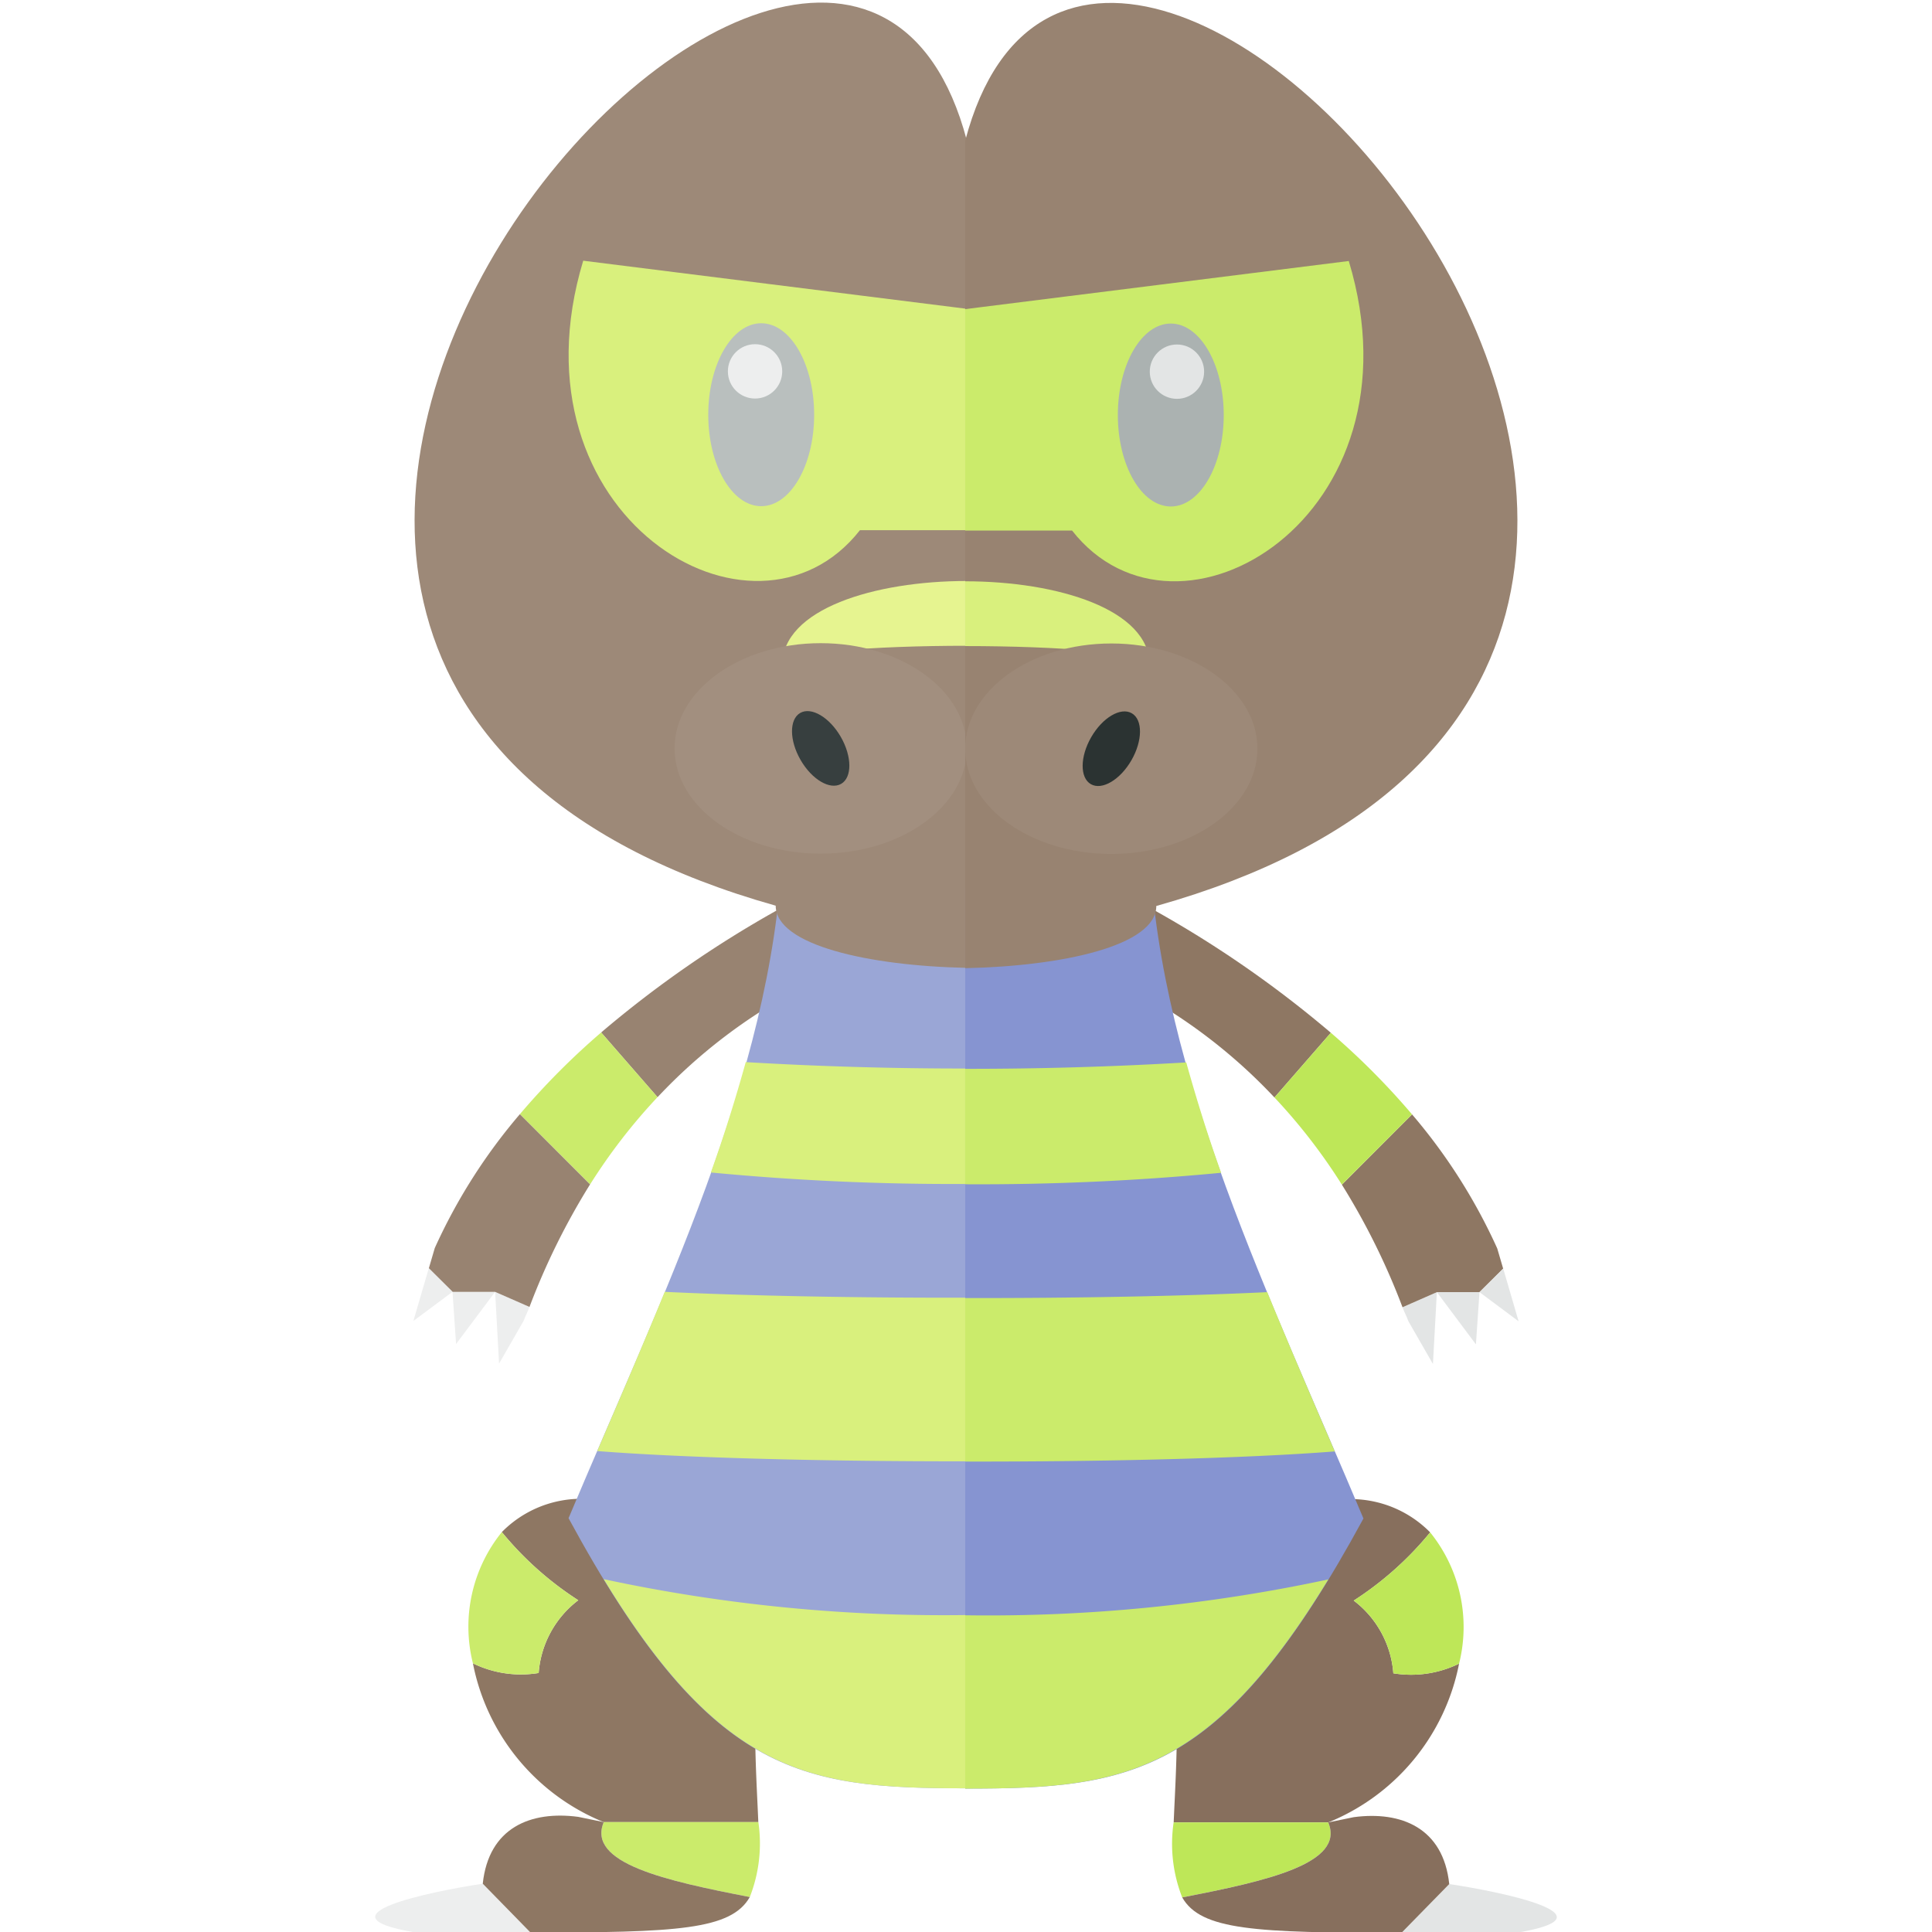 <svg xmlns="http://www.w3.org/2000/svg" viewBox="0 0 32 32"><path d="M12.506 28.487c0-1.975-.397-4.038-2.318-3.576a1.848 1.848 0 00-1.876.465 5.44 5.44 0 001.266 1.129 1.67 1.67 0 00-.656 1.205 1.807 1.807 0 01-1.089-.16A3.58 3.58 0 0010 30.18h2.56c-.018-.448-.054-1.001-.054-1.693z" fill="#8e7763"/><path d="M8.922 27.71a1.67 1.67 0 01.656-1.205 5.44 5.44 0 01-1.266-1.129 2.493 2.493 0 00-.479 2.174 1.807 1.807 0 001.09.16zm3.638 2.47H10c-.286.68 1.026.97 2.419 1.241a2.432 2.432 0 00.142-1.241z" fill="#cbeb6b"/><path d="M6.867 32.005c.728 0 1.363.002 1.919.003l-.79-.808c-.854.128-2.79.525-1.13.805z" fill="#edeeee"/><path d="M12.419 31.421c-1.393-.27-2.705-.56-2.419-1.241l-.422-.087c-.787-.105-1.484.177-1.582 1.107l.79.808c2.428.002 3.324-.044 3.633-.587z" fill="#8e7763"/><path d="M13.264 16.367l.329-1.464-.636-1.649-.082 1.82a18.198 18.198 0 00-2.918 2.027l.934 1.072a8.97 8.97 0 012.373-1.806z" fill="#988371"/><path d="M8.266 22.586l.406-.707c.03-.081.068-.152.098-.231l-.569-.251zm-.712-.325l.647-.864h-.706l.059.864z" fill="#edeeee"/><path d="M8.612 18.453a9.307 9.307 0 00-1.411 2.219l-.098.335.392.39H8.2l.57.25a11.554 11.554 0 011.004-2.031z" fill="#988371"/><path fill="#edeeee" d="M6.847 21.879l.648-.482-.393-.39-.255.872z"/><path d="M8.612 18.453l1.163 1.163a9.467 9.467 0 011.116-1.444l-.934-1.071a12.206 12.206 0 00-1.345 1.352z" fill="#cbeb6b"/><path d="M12.957 14.138c-.18 3.682-2 7.343-3.54 11.008 2.314 4.268 3.818 4.474 6.596 4.474V14.71z" fill="#9aa6d6"/><path d="M12.848 15.001c0 .655 1.544.996 3.165 1.03V2.324c-2.208-8.37-17.316 8.693-3.165 12.677z" fill="#9d8978"/><path d="M9.66 4.318c-1.277 4.225 2.83 6.7 4.583 4.464h1.77V5.115z" fill="#d9f07d"/><ellipse cx="12.608" cy="6.869" rx=".877" ry="1.515" fill="#b9bfbe"/><circle cx="12.506" cy="6.151" r=".45" fill="#edeeee"/><path d="M12.957 11.017c0-.214 1.528-.321 3.056-.321V9.623c-1.528 0-3.056.464-3.056 1.394z" fill="#e6f490"/><ellipse cx="13.593" cy="12.396" rx="2.42" ry="1.743" fill="#a28f7f"/><ellipse cx="13.593" cy="12.396" rx=".384" ry=".678" transform="rotate(-30 13.593 12.396)" fill="#373f3f"/><path d="M12.352 17.592c-.17.61-.36 1.22-.578 1.828a42.18 42.18 0 004.24.19v-1.912a61.161 61.161 0 01-3.662-.106zm-1.342 3.805c-.361.88-.74 1.758-1.118 2.637 1.481.116 3.812.172 6.121.17v-2.71c-1.789.003-3.59-.029-5.002-.097zM10 26.156c2 3.282 3.476 3.464 6.013 3.464v-2.87A26.854 26.854 0 0110 26.156z" fill="#d9f07d"/><path d="M19.494 28.492c0-1.975.397-4.038 2.318-3.576a1.848 1.848 0 011.876.465 5.44 5.44 0 01-1.266 1.13 1.67 1.67 0 01.656 1.204 1.807 1.807 0 001.089-.16A3.58 3.58 0 0122 30.185h-2.56c.018-.447.054-1.001.054-1.693z" fill="#876f5d"/><path d="M23.078 27.715a1.67 1.67 0 00-.656-1.205 5.44 5.44 0 001.266-1.129 2.493 2.493 0 01.479 2.174 1.807 1.807 0 01-1.09.16zm-3.638 2.47H22c.286.681-1.026.971-2.419 1.242a2.432 2.432 0 01-.142-1.242z" fill="#bee758"/><path d="M25.133 32.01c-.728 0-1.363.003-1.919.003l.79-.807c.854.127 2.79.524 1.13.804z" fill="#e3e5e5"/><path d="M19.581 31.427c1.393-.27 2.705-.56 2.419-1.242l.422-.087c.787-.105 1.484.178 1.582 1.108l-.79.807c-2.428.002-3.324-.044-3.633-.586z" fill="#876f5d"/><path d="M18.736 16.372l-.329-1.464.636-1.649.082 1.821a18.197 18.197 0 012.918 2.026l-.934 1.072a8.97 8.97 0 00-2.373-1.806z" fill="#8e7763"/><path d="M23.734 22.592l-.406-.707c-.03-.082-.068-.152-.098-.232l.569-.25zm.712-.325l-.647-.865h.706l-.059.865z" fill="#e3e5e5"/><path d="M23.388 18.458a9.307 9.307 0 011.411 2.22l.098.334-.392.39H23.8l-.57.25a11.554 11.554 0 00-1.004-2.03z" fill="#8e7763"/><path fill="#e3e5e5" d="M25.153 21.885l-.648-.483.393-.39.255.873z"/><path d="M23.388 18.458l-1.163 1.163a9.466 9.466 0 00-1.116-1.443l.934-1.072a12.205 12.205 0 011.345 1.352z" fill="#bee758"/><path d="M19.043 14.144c.18 3.68 2 7.342 3.54 11.007-2.314 4.268-3.818 4.474-6.596 4.474v-14.91z" fill="#8694d1"/><path d="M19.152 15.006c0 .656-1.544.996-3.165 1.03V2.33c2.208-8.372 17.316 8.693 3.165 12.676z" fill="#988371"/><path d="M22.34 4.323c1.277 4.225-2.83 6.7-4.583 4.465h-1.77V5.12z" fill="#cbeb6b"/><ellipse cx="19.392" cy="6.874" rx=".877" ry="1.515" fill="#abb2b1"/><circle cx="19.494" cy="6.156" r=".45" fill="#e3e5e5"/><path d="M19.043 11.023c0-.215-1.528-.322-3.056-.322V9.628c1.528 0 3.056.465 3.056 1.395z" fill="#d9f07d"/><ellipse cx="18.407" cy="12.401" rx="2.42" ry="1.743" fill="#9d8978"/><ellipse cx="18.407" cy="12.401" rx=".678" ry=".384" transform="rotate(-60 18.407 12.401)" fill="#2b3332"/><path d="M19.648 17.597c.17.61.36 1.22.578 1.828a42.177 42.177 0 01-4.24.19v-1.912a61.187 61.187 0 003.662-.106zm1.342 3.805c.361.88.74 1.759 1.118 2.638-1.481.116-3.812.171-6.121.168V21.5c1.789.002 3.59-.03 5.002-.098zM22 26.161c-2 3.282-3.476 3.464-6.013 3.464v-2.871A26.854 26.854 0 0022 26.16z" fill="#cbeb6b"/></svg>